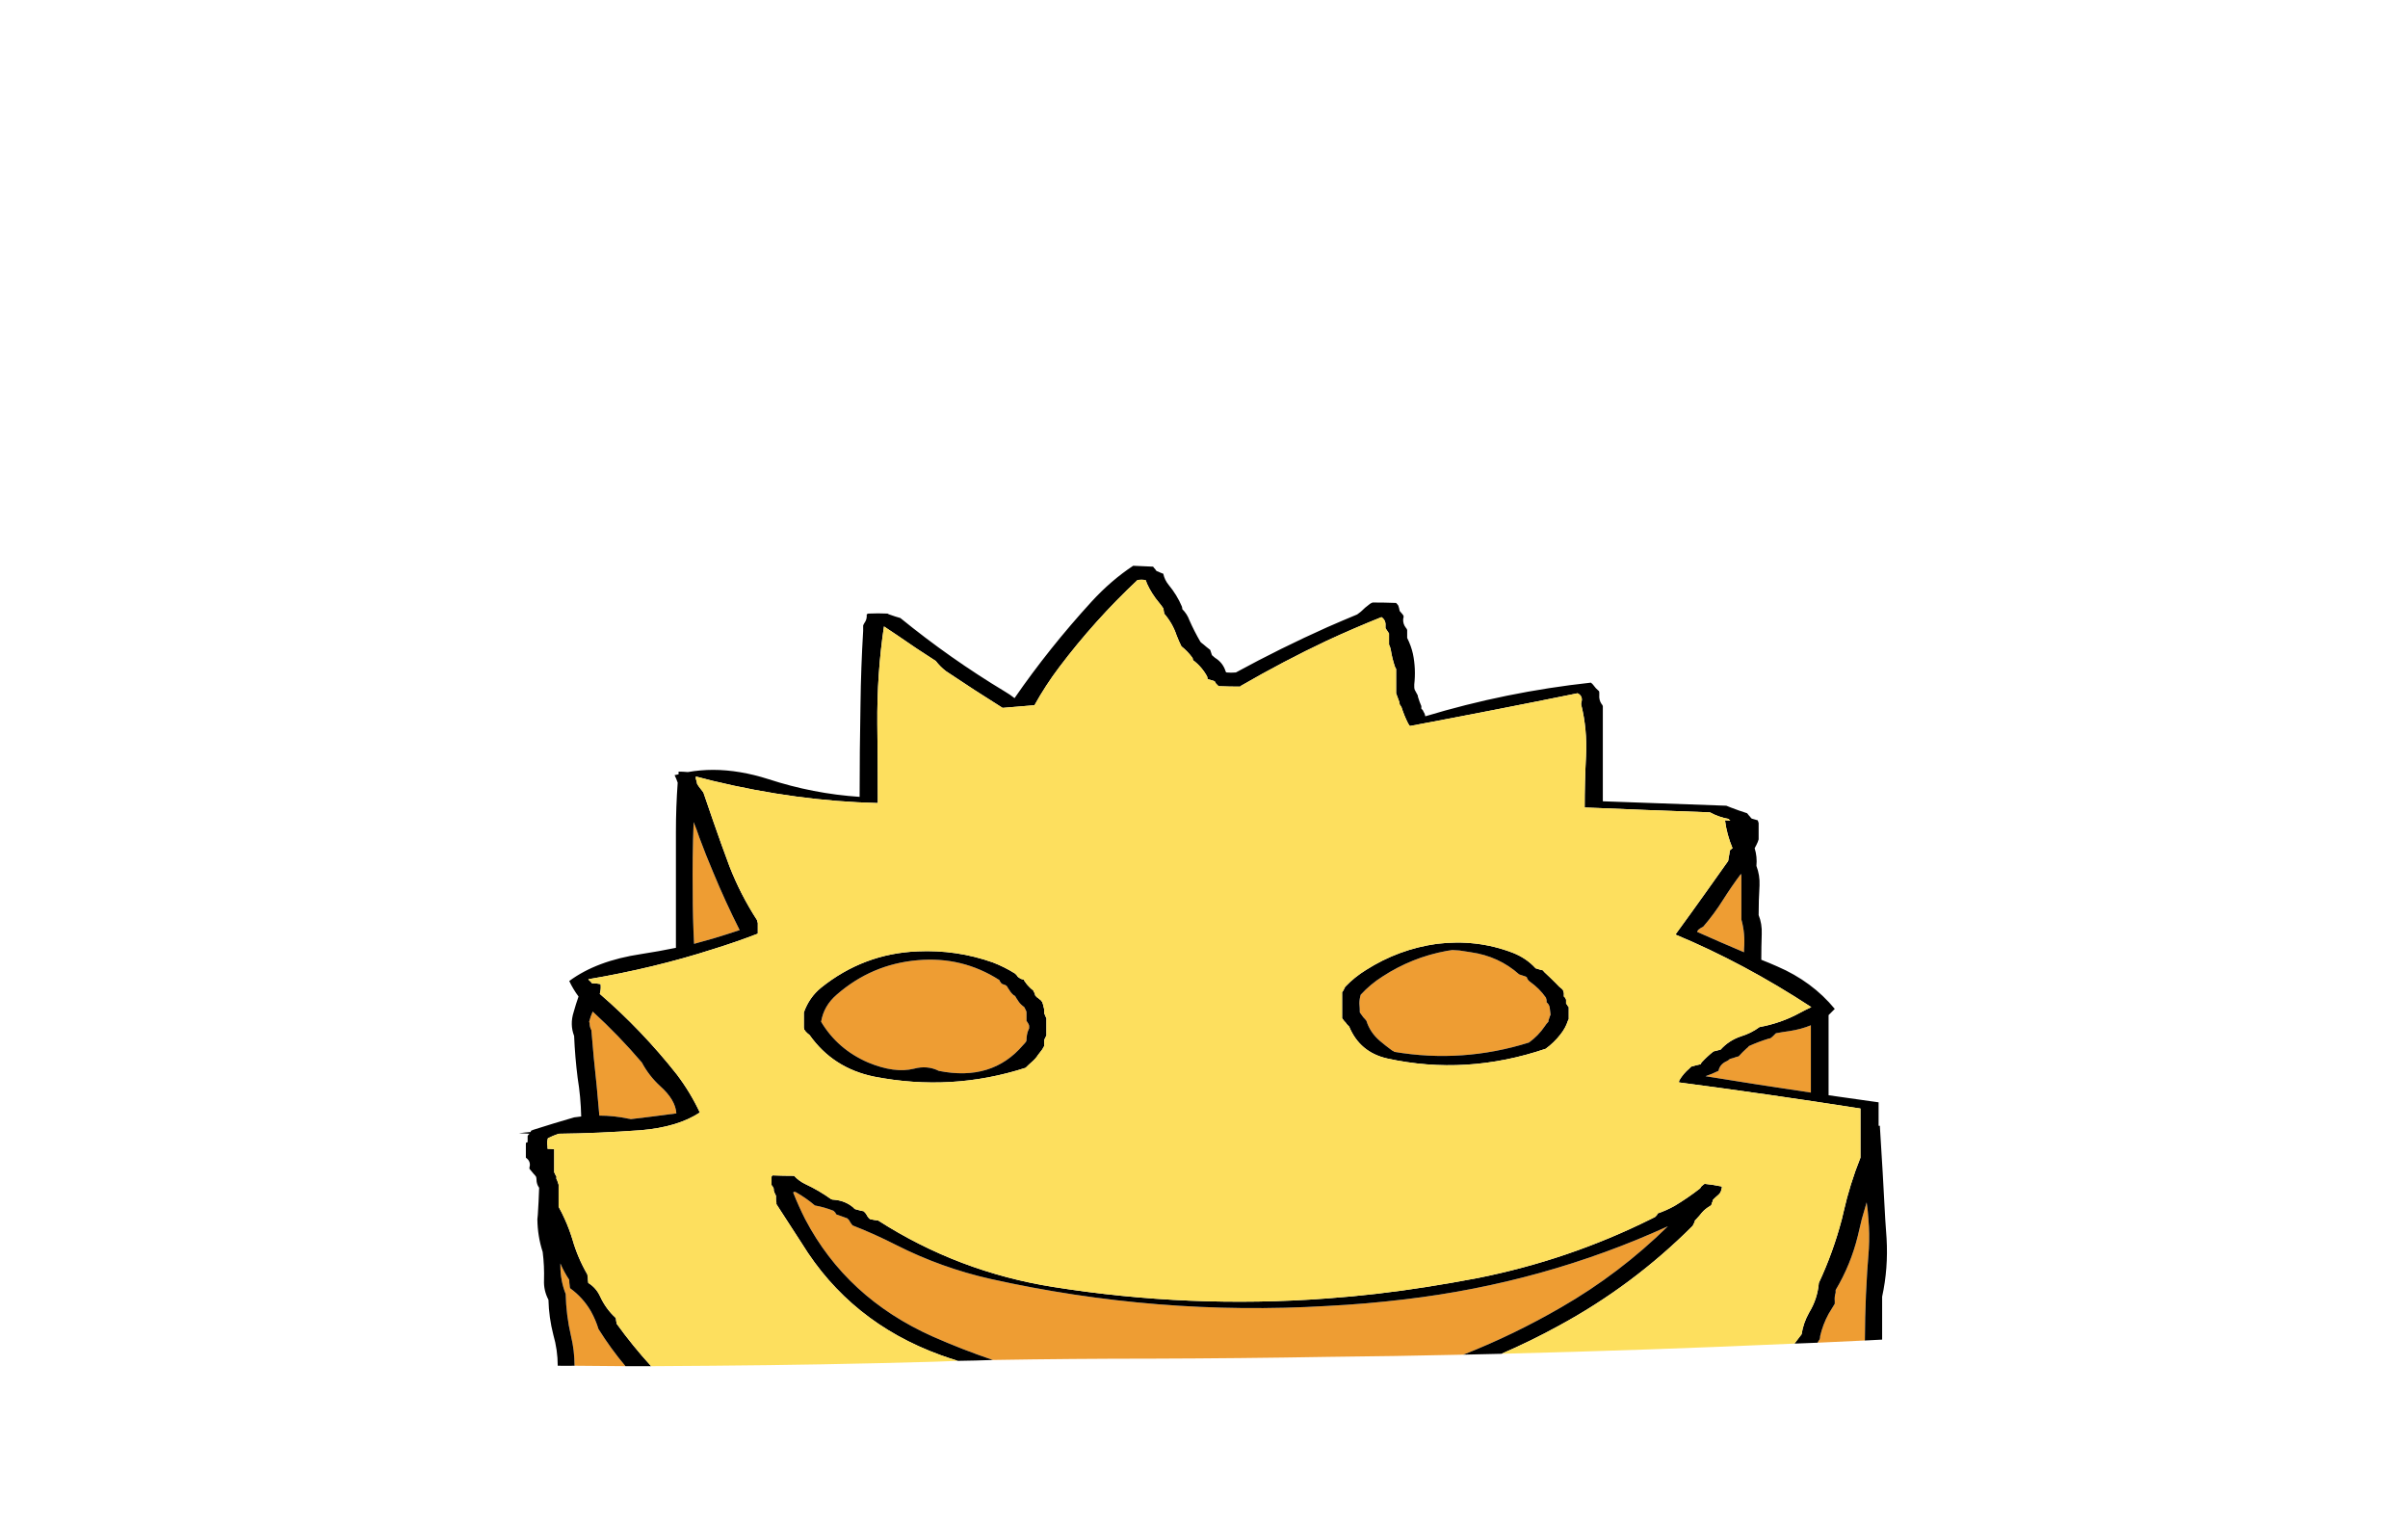 
<svg viewBox="0 0 272 172" height="172px" width="272px" y="0px" x="0px" preserveAspectRatio="none" xmlns:xlink="http://www.w3.org/1999/xlink" version="1.1" xmlns="http://www.w3.org/2000/svg">
<defs></defs>

<g id="Layer_2">
<g>
<g>
<g>
<path d="M 64.3 144.55
Q 63.7 143.65 63.3 142.7 63.3 142.85 63.3 142.95 63.3 144.65 63.9 146.15 63.95 148.55 64.5 150.9 64.895 152.523 64.9 154.25 67.765 154.291 70.65 154.3 68.992 152.325 67.6 150.1 67.3 149.1 66.75 148.1 65.85 146.55 64.4 145.5 64.35 145.35 64.35 145.2 64.3 144.9 64.3 144.55
M 176.35 147.65
Q 182.95 143.85 188.4 138.5 174.35 144.9 158.7 146.75 154.289 147.28 149.9 147.5 130.701 148.642 111.9 144.45 106.35 143.2 101.3 140.65 98.75 139.35 96.3 138.4 96.05 138.1 95.9 137.8 95.85 137.75 95.8 137.7 95.75 137.65 95.7 137.6 95.15 137.4 94.45 137.15 94.4 137.05 94.35 136.95 94.25 136.85 94.15 136.75 93.15 136.35 92.05 136.15 91.05 135.3 89.9 134.65 89.65 134.55 89.6 134.7 90.22 136.26 90.95 137.7 95.624 146.603 105.35 150.95 108.717 152.437 112.15 153.6 121.15 153.45 130.15 153.45 140.042 153.42 149.9 153.25 157.611 153.174 165.3 153 171.004 150.752 176.35 147.65
M 210.3 137.7
Q 210.075 138.65 209.85 139.6 209.05 142.85 207.35 145.7 207.35 145.85 207.35 146 207.2 146.45 207.25 146.95 207.25 147.1 207.25 147.25 206.9 147.8 206.55 148.4 205.9 149.6 205.6 150.9 205.6 151.1 205.55 151.25 205.436 151.453 205.3 151.65 207.985 151.529 210.65 151.4 210.669 146.222 211.1 141.05 211.195 139.365 211.05 137.7 210.996 136.747 210.85 135.8 210.575 136.75 210.3 137.7
M 66.6 115.55
Q 66.6 116 66.8 116.35 67.05 119.5 67.4 122.65 67.55 124.35 67.7 126 69.35 126 71 126.35 71.1 126.35 71.25 126.4 73.8 126.1 76.4 125.75 76.3 124.2 74.55 122.65 73.3 121.5 72.5 120 69.9 116.95 66.95 114.25 66.7 114.8 66.55 115.4 66.6 115.5 66.6 115.55
M 80.55 98.5
Q 79.737 96.591 79 94.6 78.7 93.7 78.35 92.85 78.2 96.8 78.25 100.75 78.25 103.7 78.4 106.6 79.479 106.309 80.55 106 82.059 105.547 83.55 105.05 81.94 101.862 80.55 98.5
M 204.55 123.4
Q 204.55 120.85 204.55 118.25 204.55 117.05 204.55 115.8 203.45 116.25 202.15 116.45 201.4 116.55 200.6 116.7 200.45 116.85 200.3 117 200.15 117.15 200 117.25 199.9 117.3 199.8 117.3 198.65 117.65 197.55 118.15 197.45 118.3 197.3 118.4 196.85 118.8 196.4 119.3 196.3 119.35 196.2 119.35 195.8 119.5 195.4 119.6 195.25 119.75 195.05 119.85 194.35 120.15 194.15 120.8 194.15 120.9 194.1 120.95 193.4 121.3 192.65 121.55 198.45 122.5 204.55 123.4
M 196.7 98.95
Q 196.7 98.8 196.65 98.7 195.6 100.1 194.65 101.6 193.65 103.2 192.4 104.65 192.1 104.8 191.85 105 191.75 105.1 191.7 105.25 194.05 106.3 197 107.55 197 107.35 197 107.2 197.15 105.45 196.7 103.85 196.7 102.95 196.7 102.1 196.7 100.5 196.7 98.95
M 113 110.9
Q 112.9 110.8 112.9 110.7 108.7 108 103.65 108.45 98.45 108.9 94.5 112.35 93.05 113.6 92.75 115.4 94.6 118.5 98.05 120 101.05 121.25 103.25 120.7 104.75 120.3 106.05 120.95 112.05 122.15 115.55 118.05 115.75 117.85 115.9 117.65 115.95 117.55 115.95 117.45 115.95 117.2 116 116.9 116.05 116.55 116.2 116.25 116.25 116.2 116.25 116.1 116.25 116 116.25 115.9 116.25 115.8 116.2 115.7 116.1 115.5 115.95 115.3 115.95 115.2 115.95 115.1 115.95 115 115.95 114.9 115.95 114.7 115.95 114.55 115.95 114.45 115.95 114.35 115.95 114.25 115.9 114.15 115.85 114.05 115.8 113.95 115.75 113.85 115.7 113.75 115.6 113.65 115.45 113.55 115.15 113.3 114.95 112.95 114.8 112.75 114.7 112.55 114.65 112.45 114.5 112.4 114.2 112.15 114 111.8 113.85 111.6 113.75 111.4 113.65 111.3 113.55 111.25 113.35 111.2 113.15 111.1 113.05 111 113 110.9
M 172.85 110.9
Q 172.55 110.7 172.45 110.35 172.25 110.25 172.05 110.2 171.85 110.15 171.6 110.05 169.3 108 166.15 107.55 165.513 107.459 164.85 107.35 164.463 107.339 164.05 107.3 163.738 107.347 163.4 107.4 159.489 108.121 156.15 110.3 154.8 111.15 153.7 112.35 153.55 112.85 153.55 113.35 153.6 113.85 153.6 114.35 153.8 114.6 154 114.9 154.2 115.1 154.35 115.3 154.75 116.6 155.85 117.55 156.5 118.1 157.25 118.65 157.4 118.7 157.5 118.8 165.2 120.1 172.7 117.75 173.75 117 174.5 115.9 174.65 115.65 174.9 115.4 174.9 115.2 175 115 175.05 114.8 175.15 114.6 175.1 114.2 175.05 113.8 175 113.45 174.7 113.2 174.7 113.1 174.7 113 174.7 112.9 174.65 112.8 174.65 112.7 174.6 112.65 173.9 111.65 172.85 110.9 Z" stroke="none" fill="#EE9D33"></path>

<path d="M 194.45 134.3
Q 194.5 134.2 194.5 134.1 194.5 134 194.45 134 193.5 133.8 192.5 133.7
L 192.5 133.75
Q 192.4 133.8 192.3 133.9 192.2 133.95 192.15 134.05 192.1 134.15 192 134.25 190.65 135.3 189.15 136.2 188.25 136.7 187.25 137.05 187.2 137.15 187.15 137.25 187.05 137.35 186.95 137.45 186.701 137.576 186.45 137.7 177.173 142.305 166.9 144.35 164 144.9 161.15 145.35 155.521 146.242 149.9 146.65 134.398 147.808 118.95 145.35 108.25 143.65 99.2 137.85 98.75 137.8 98.3 137.7 98.2 137.65 98.15 137.6 98.1 137.5 98 137.4 97.9 137.2 97.75 137 97.65 136.9 97.55 136.8 97.25 136.75 96.9 136.65 96.75 136.6 96.55 136.55 96.45 136.45 96.35 136.35 95.45 135.6 94.2 135.5 94.05 135.5 93.9 135.45 92.5 134.45 91 133.75 90.25 133.4 89.7 132.8 88.5 132.8 87.25 132.75 87.2 132.8 87.15 132.9 87.15 132.95 87.15 133.05 87.15 133.15 87.15 133.25 87.15 133.45 87.15 133.65 87.15 133.75 87.15 133.85 87.25 133.95 87.3 134.05 87.35 134.15 87.4 134.25 87.4 134.35 87.4 134.45 87.45 134.65 87.55 134.85 87.6 134.95 87.65 135.05 87.65 135.15 87.65 135.25 87.65 135.35 87.65 135.45 87.65 135.65 87.7 135.8 87.7 135.9 87.7 136 88.26 136.85 88.8 137.7 89.691 139.05 90.55 140.4 96.05 149.35 106.25 153.05 107.223 153.399 108.2 153.7 110.188 153.675 112.15 153.6 108.717 152.437 105.35 150.95 95.624 146.603 90.95 137.7 90.22 136.26 89.6 134.7 89.65 134.55 89.9 134.65 91.05 135.3 92.05 136.15 93.15 136.35 94.15 136.75 94.25 136.85 94.35 136.95 94.4 137.05 94.45 137.15 95.15 137.4 95.7 137.6 95.75 137.65 95.8 137.7 95.85 137.75 95.9 137.8 96.05 138.1 96.3 138.4 98.75 139.35 101.3 140.65 106.35 143.2 111.9 144.45 130.701 148.642 149.9 147.5 154.289 147.28 158.7 146.75 174.35 144.9 188.4 138.5 182.95 143.85 176.35 147.65 171.004 150.752 165.3 153 167.464 152.952 169.6 152.9 172.896 151.48 176.05 149.75 184.45 145.2 191.2 138.45 191.25 138.35 191.3 138.25 191.35 138.15 191.4 138.05 191.45 137.95 191.45 137.85 191.525 137.775 191.6 137.7 191.958 137.325 192.25 136.95 192.6 136.55 193.1 136.25 193.2 136.2 193.3 136.1 193.35 136 193.35 135.9 193.4 135.8 193.45 135.7 193.45 135.6 193.5 135.5 193.8 135.2 194.1 134.95 194.4 134.7 194.45 134.3
M 178.65 79.25
Q 178.6 79.4 178.6 79.55 179.3 82.35 179.15 85.4 179 88.3 179 91.2 186.05 91.5 193.15 91.75 194.15 92.3 195.3 92.5
L 195.3 92.55
Q 195.35 92.6 195.45 92.7 195.15 92.65 194.85 92.65 195.05 94.25 195.7 95.8 195.55 95.9 195.4 96.05 195.35 96.5 195.25 96.95 195.25 97.1 195.2 97.25 193.95 99 192.75 100.7 190.9 103.3 189.25 105.55 196.95 108.75 204.6 113.75 203.85 114.1 203.3 114.4 201.2 115.55 198.75 116 197.8 116.7 196.65 117.05 195.3 117.5 194.35 118.55 193.95 118.65 193.55 118.75 192.85 119.3 192.25 119.95 192.15 120.05 192.1 120.2 191.6 120.3 191.1 120.45 191.05 120.45 191 120.5 190.9 120.6 190.8 120.7 190.15 121.25 189.7 122 189.65 122.1 189.65 122.25 199.9 123.6 210.15 125.2 210.15 125.35 210.15 125.55 210.15 127.2 210.15 128.9 210.15 129.85 210.15 130.75 208.95 133.75 208.25 136.85 208.148 137.277 208.05 137.7 207.067 141.441 205.45 144.9 205.3 146.7 204.35 148.25 203.7 149.4 203.5 150.7 203.086 151.222 202.7 151.75 204.022 151.715 205.3 151.65 205.436 151.453 205.55 151.25 205.6 151.1 205.6 150.9 205.9 149.6 206.55 148.4 206.9 147.8 207.25 147.25 207.25 147.1 207.25 146.95 207.2 146.45 207.35 146 207.35 145.85 207.35 145.7 209.05 142.85 209.85 139.6 210.075 138.65 210.3 137.7 210.575 136.75 210.85 135.8 210.996 136.747 211.05 137.7 211.195 139.365 211.1 141.05 210.669 146.222 210.65 151.4 211.626 151.348 212.6 151.3 212.6 150.228 212.6 149.15 212.6 147.8 212.6 146.45 213.3 143.25 213.1 139.85 213.04 138.774 212.95 137.7 212.682 132.483 212.35 127.3 212.35 127.2 212.35 127.15 212.25 127.15 212.2 127.15 212.2 125.85 212.2 124.5 209.35 124.1 206.55 123.7 206.55 121.8 206.55 119.9 206.55 117.25 206.55 114.65 206.9 114.3 207.25 113.95 204.7 110.85 200.75 109.15 199.85 108.75 198.95 108.4 198.95 106.95 199 105.5 199.05 104.35 198.65 103.35 198.65 101.65 198.75 100 198.8 98.85 198.4 97.8 198.5 96.75 198.2 95.8 198.4 95.45 198.55 95.1 198.6 94.95 198.65 94.8 198.65 94.5 198.65 94.2 198.65 93.6 198.65 92.95 198.6 92.8 198.55 92.65 198.2 92.55 197.85 92.45 197.85 92.4 197.8 92.4 197.7 92.25 197.55 92.1 197.45 92 197.35 91.85 196.4 91.55 195.5 91.2 195.25 91.1 195 91 188 90.75 181.05 90.5 181.05 87.75 181.05 85 181.05 82.35 181.05 79.75 181 79.6 180.9 79.5 180.6 79.05 180.65 78.5 180.65 78.35 180.65 78.2 180.65 78.05 180.55 78 180.25 77.75 180 77.4 179.9 77.25 179.7 77.1 170.1 78.15 161 80.9 160.95 80.6 160.8 80.4 160.75 80.2 160.55 80.05 160.55 79.9 160.55 79.75 160.35 79.3 160.2 78.8 160.15 78.7 160.15 78.55 159.95 78.2 159.8 77.9 159.75 77.75 159.75 77.6 159.75 77.45 159.75 77.3 159.95 75.55 159.6 73.85 159.4 72.95 158.95 72.05 158.95 71.75 158.95 71.45 158.95 71.3 158.95 71.15 158.9 71 158.8 70.9 158.45 70.45 158.5 69.9 158.55 69.75 158.55 69.6 158.5 69.45 158.4 69.35 158.25 69.15 158.1 69 158.05 68.7 157.95 68.4 157.85 68.25 157.7 68.1 156.4 68.05 155.05 68.05 154.9 68.1 154.75 68.2 154.2 68.6 153.7 69.1 153.5 69.25 153.3 69.4 151.591 70.108 149.9 70.85 144.664 73.191 139.6 75.95 139.05 76 138.55 75.95 138.5 75.95 138.45 75.85 138.15 74.85 137.25 74.3 137.05 74.15 136.9 74 136.85 73.85 136.8 73.7 136.75 73.55 136.7 73.4 136.3 73.1 135.9 72.75 135.75 72.65 135.6 72.5 134.9 71.3 134.35 70.05 134.1 69.35 133.55 68.8 133.55 68.65 133.5 68.5 132.95 67.2 132 66.05 131.55 65.5 131.4 64.8 131.1 64.7 130.8 64.55 130.75 64.55 130.65 64.5 130.55 64.4 130.5 64.3 130.35 64.15 130.25 64 129.15 63.95 128 63.9 125.5 65.55 123.3 67.95 118.5 73.2 114.6 78.85 114.1 78.45 113.5 78.1 107.35 74.4 101.7 69.8 101.15 69.65 100.6 69.45 100.4 69.4 100.25 69.3 99.2 69.25 98.1 69.3 98 69.3 97.9 69.4 97.95 69.95 97.65 70.35 97.55 70.5 97.5 70.65 97.5 70.95 97.5 71.25 97.25 75.4 97.2 79.55 97.1 84.75 97.1 90 91.85 89.65 86.8 88 83.539 86.958 80.55 86.95 79.093 86.954 77.7 87.2 77.15 87.15 76.65 87.15 76.65 87.3 76.65 87.45 76.4 87.5 76.2 87.55 76.4 87.95 76.55 88.4 76.35 91.15 76.35 93.95 76.35 100.5 76.35 107.05 74.4 107.45 72.45 107.75 67.4 108.5 64.3 110.8 64.75 111.75 65.35 112.55 65.05 113.4 64.8 114.3 64.35 115.7 64.85 117 64.95 119.4 65.25 121.75 65.6 123.9 65.65 126.1 65.25 126.15 64.85 126.2 62.6 126.85 60.25 127.6 60.15 127.65 60 127.7 59.95 127.75 59.95 127.85 59.25 127.9 58.6 128 59.2 128 59.85 128.05 59.8 128.05 59.75 128.1 59.65 128.2 59.6 128.3 59.6 128.4 59.6 128.5 59.6 128.6 59.6 128.7 59.6 128.8 59.6 128.9 59.6 128.95 59.6 129 59.55 129 59.45 129.05 59.4 129.05 59.4 129.2 59.4 129.35 59.4 129.5 59.4 130 59.4 130.45 59.4 130.6 59.4 130.75 59.9 131.1 59.85 131.65 59.8 131.8 59.8 132 60.05 132.3 60.3 132.6 60.45 132.75 60.55 132.9 60.6 133.05 60.6 133.2 60.6 133.75 60.9 134.15 60.85 135.7 60.75 137.2 60.739 137.451 60.7 137.7 60.724 139.629 61.3 141.4 61.5 143 61.45 144.6 61.4 145.75 61.95 146.8 62 148.8 62.5 150.75 62.995 152.462 63 154.25 63.948 154.269 64.9 154.25 64.895 152.523 64.5 150.9 63.95 148.55 63.9 146.15 63.3 144.65 63.3 142.95 63.3 142.85 63.3 142.7 63.7 143.65 64.3 144.55 64.3 144.9 64.35 145.2 64.35 145.35 64.4 145.5 65.85 146.55 66.75 148.1 67.3 149.1 67.6 150.1 68.992 152.325 70.65 154.3 72.11 154.3 73.55 154.3 71.478 152.032 69.65 149.5 69.65 149.35 69.6 149.2 69.6 149.05 69.55 148.85 68.45 147.85 67.8 146.45 67.35 145.45 66.45 144.9 66.4 144.55 66.4 144.25 66.35 144.1 66.35 143.95 65.25 142.05 64.65 139.95 64.29 138.78 63.8 137.7 63.48 136.98 63.1 136.3 63.1 135.95 63.1 135.65 63.1 134.9 63.1 134.15 63.1 133.95 63.1 133.8 63.05 133.65 63 133.5 62.95 133.3 62.85 133.15 62.85 133 62.85 132.85 62.75 132.75 62.7 132.6 62.65 132.5 62.6 132.4 62.6 132.15 62.6 131.9 62.6 131.05 62.6 130.15 62.6 130.05 62.6 129.9
L 62.6 129.8
Q 62.2 129.75 61.85 129.75 61.85 129.65 61.85 129.55 61.85 129.35 61.8 129.15 61.8 128.95 61.85 128.75 61.85 128.65 61.9 128.55 62.5 128.25 63.1 128.05 67.55 128 72.4 127.65 76.55 127.3 79.05 125.65 78 123.4 76.45 121.35 72.5 116.35 67.75 112.25 67.9 111.75 67.85 111.25
L 67.85 111.15
Q 67.35 111.05 66.85 111.05 66.8 110.95 66.7 110.85 66.55 110.75 66.45 110.6 73.902 109.34 80.55 107.2 83.136 106.402 85.6 105.45 85.6 105.3 85.6 105.15 85.6 104.7 85.6 104.25 85.55 104.05 85.5 103.9 83.65 101.05 82.4 97.85 81.446 95.297 80.55 92.7 79.989 91.117 79.45 89.5 79.2 89.2 78.95 88.85 78.85 88.7 78.75 88.55 78.7 88.25 78.6 87.95
L 78.6 87.9
Q 78.6 87.8 78.6 87.7 79.577 87.957 80.55 88.2 89.994 90.473 99.15 90.7 99.15 90.4 99.15 90.1 99.15 85.95 99.1 81.8 99.05 76.1 99.85 70.75 100.6 71.25 101.35 71.75 103.5 73.25 105.7 74.65 106.2 75.3 106.85 75.8 110.05 77.95 113.25 79.95 115.05 79.8 116.85 79.65 118.1 77.4 119.65 75.35 123.65 70.05 128.5 65.5 128.95 65.45 129.35 65.5 129.4 65.5 129.45 65.6 129.5 65.8 129.55 65.9 130.1 67.1 130.95 68.1 131.2 68.4 131.4 68.7 131.45 68.85 131.45 69 131.5 69.15 131.5 69.3 132.45 70.4 132.9 71.75 133.15 72.4 133.45 73 134.15 73.55 134.7 74.3 134.75 74.4 134.75 74.55 135.75 75.3 136.35 76.4 136.4 76.55 136.4 76.7 136.75 76.8 137.1 76.9 137.2 76.95 137.25 77 137.3 77.1 137.35 77.2 137.5 77.35 137.65 77.5 138.85 77.55 140.1 77.55
L 140.1 77.5
Q 144.99 74.67 149.9 72.35 152.971 70.931 156.05 69.7 156.55 70.05 156.5 70.65 156.5 70.8 156.5 70.95 156.6 71.1 156.7 71.25 156.8 71.4 156.9 71.55 156.9 72 156.9 72.5 156.9 72.65 156.9 72.8 157.05 73.1 157.1 73.4 157.25 74.35 157.55 75.25 157.6 75.4 157.7 75.55 157.7 76 157.7 76.5 157.7 77.25 157.7 78 157.7 78.15 157.7 78.3 157.9 78.8 158.05 79.25 158.1 79.4 158.1 79.55 158.2 79.7 158.3 79.85 158.6 80.8 159.05 81.7 159.15 81.85 159.25 82 168.85 80.2 178.2 78.3 178.8 78.6 178.65 79.25
M 196.65 98.7
Q 196.7 98.8 196.7 98.95 196.7 100.5 196.7 102.1 196.7 102.95 196.7 103.85 197.15 105.45 197 107.2 197 107.35 197 107.55 194.05 106.3 191.7 105.25 191.75 105.1 191.85 105 192.1 104.8 192.4 104.65 193.65 103.2 194.65 101.6 195.6 100.1 196.65 98.7
M 204.55 118.25
Q 204.55 120.85 204.55 123.4 198.45 122.5 192.65 121.55 193.4 121.3 194.1 120.95 194.15 120.9 194.15 120.8 194.35 120.15 195.05 119.85 195.25 119.75 195.4 119.6 195.8 119.5 196.2 119.35 196.3 119.35 196.4 119.3 196.85 118.8 197.3 118.4 197.45 118.3 197.55 118.15 198.65 117.65 199.8 117.3 199.9 117.3 200 117.25 200.15 117.15 200.3 117 200.45 116.85 200.6 116.7 201.4 116.55 202.15 116.45 203.45 116.25 204.55 115.8 204.55 117.05 204.55 118.25
M 79 94.6
Q 79.737 96.591 80.55 98.5 81.94 101.862 83.55 105.05 82.059 105.547 80.55 106 79.479 106.309 78.4 106.6 78.25 103.7 78.25 100.75 78.2 96.8 78.35 92.85 78.7 93.7 79 94.6
M 66.8 116.35
Q 66.6 116 66.6 115.55 66.6 115.5 66.55 115.4 66.7 114.8 66.95 114.25 69.9 116.95 72.5 120 73.3 121.5 74.55 122.65 76.3 124.2 76.4 125.75 73.8 126.1 71.25 126.4 71.1 126.35 71 126.35 69.35 126 67.7 126 67.55 124.35 67.4 122.65 67.05 119.5 66.8 116.35
M 115.15 110.45
Q 115.05 110.4 115 110.35 114.9 110.25 114.85 110.15 114.75 110.05 114.65 109.95 113.45 109.2 112.15 108.7 108.05 107.25 103.65 107.45 97.55 107.7 92.75 111.55 91.4 112.65 90.8 114.35 90.8 114.45 90.8 114.55 90.8 114.8 90.8 115.1 90.8 115.2 90.8 115.3 90.8 115.4 90.8 115.5 90.8 115.7 90.8 115.9 90.8 116 90.8 116.1 90.85 116.2 90.85 116.3 90.95 116.4 91 116.5 91.1 116.6 91.2 116.7 91.35 116.8 91.45 116.9 94.1 120.65 98.75 121.6 107.5 123.3 115.85 120.6 116.2 120.25 116.6 119.9 117 119.55 117.25 119.15 117.5 118.8 117.75 118.5 117.8 118.4 117.85 118.3 117.9 118.25 117.95 118.15 117.95 118.05 117.95 117.95 117.95 117.85 117.95 117.75 117.95 117.65 117.95 117.55 117.95 117.45 118 117.35 118.05 117.25 118.1 117.15 118.15 117.05 118.2 116.95 118.2 116.85 118.2 116.75 118.2 116.45 118.2 116.15 118.2 116.05 118.2 115.95 118.2 115.85 118.2 115.75 118.2 115.55 118.2 115.4 118.2 115.3 118.2 115.2 118.2 115.1 118.2 115 118.15 114.9 118.1 114.8 118.05 114.7 118 114.55 117.95 114.5 117.95 114.4 117.95 114.3 117.95 114.2 117.95 114.1 117.95 114 117.9 113.8 117.85 113.6 117.85 113.5 117.8 113.4 117.75 113.3 117.75 113.2 117.65 113.1 117.6 113 117.5 112.9 117.35 112.8 117.25 112.7 117.15 112.65 117.05 112.55 116.95 112.45 116.9 112.35 116.9 112.25 116.85 112.15 116.8 112.05 116.75 111.95 116.7 111.85 116.55 111.75 116.45 111.65 116.35 111.55 116.25 111.45 116.05 111.25 115.9 111.05 115.85 110.95 115.75 110.85 115.7 110.75 115.65 110.65 115.5 110.6 115.3 110.55 115.2 110.5 115.15 110.45
M 112.9 110.7
Q 112.9 110.8 113 110.9 113.05 111 113.15 111.1 113.35 111.2 113.55 111.25 113.65 111.3 113.75 111.4 113.85 111.6 114 111.8 114.2 112.15 114.5 112.4 114.65 112.45 114.7 112.55 114.8 112.75 114.95 112.95 115.15 113.3 115.45 113.55 115.6 113.65 115.7 113.75 115.75 113.85 115.8 113.95 115.85 114.05 115.9 114.15 115.95 114.25 115.95 114.35 115.95 114.45 115.95 114.55 115.95 114.7 115.95 114.9 115.95 115 115.95 115.1 115.95 115.2 115.95 115.3 116.1 115.5 116.2 115.7 116.25 115.8 116.25 115.9 116.25 116 116.25 116.1 116.25 116.2 116.2 116.25 116.05 116.55 116 116.9 115.95 117.2 115.95 117.45 115.95 117.55 115.9 117.65 115.75 117.85 115.55 118.05 112.05 122.15 106.05 120.95 104.75 120.3 103.25 120.7 101.05 121.25 98.05 120 94.6 118.5 92.75 115.4 93.05 113.6 94.5 112.35 98.45 108.9 103.65 108.45 108.7 108 112.9 110.7
M 173.6 109.4
Q 173.5 109.4 173.45 109.35 172.4 108.2 170.85 107.6 166.8 106.05 162.3 106.6 158 107.2 154.3 109.55 153 110.35 151.95 111.45 151.9 111.55 151.85 111.65 151.8 111.75 151.75 111.85 151.7 111.95 151.6 112.05 151.6 112.45 151.6 112.8 151.6 113.3 151.6 113.8 151.6 114.3 151.6 114.8 151.6 114.9 151.6 115 151.8 115.3 152.05 115.55 152.1 115.65 152.2 115.75 152.3 115.85 152.4 115.95 153.6 118.85 156.7 119.55 165.6 121.5 174.6 118.45 175.55 117.75 176.25 116.85 176.85 116.1 177.1 115.3 177.15 115.2 177.2 115.1 177.2 115 177.2 114.9 177.2 114.65 177.2 114.35 177.2 114.15 177.2 113.95 177.2 113.85 177.2 113.75 177.1 113.65 177.05 113.55 177 113.45 176.9 113.35 176.9 113.15 176.9 112.95 176.9 112.85 176.85 112.8 176.8 112.65 176.65 112.55 176.65 112.35 176.65 112.15 176.6 112.05 176.6 111.95 176.55 111.85 176.5 111.75 176.1 111.45 175.75 111.05 175.1 110.4 174.45 109.8 174.35 109.7 174.3 109.6 174.1 109.55 173.9 109.5 173.75 109.45 173.6 109.4
M 172.45 110.35
Q 172.55 110.7 172.85 110.9 173.9 111.65 174.6 112.65 174.65 112.7 174.65 112.8 174.7 112.9 174.7 113 174.7 113.1 174.7 113.2 175 113.45 175.05 113.8 175.1 114.2 175.15 114.6 175.05 114.8 175 115 174.9 115.2 174.9 115.4 174.65 115.65 174.5 115.9 173.75 117 172.7 117.75 165.2 120.1 157.5 118.8 157.4 118.7 157.25 118.65 156.5 118.1 155.85 117.55 154.75 116.6 154.35 115.3 154.2 115.1 154 114.9 153.8 114.6 153.6 114.35 153.6 113.85 153.55 113.35 153.55 112.85 153.7 112.35 154.8 111.15 156.15 110.3 159.489 108.121 163.4 107.4 163.738 107.347 164.05 107.3 164.463 107.339 164.85 107.35 165.513 107.459 166.15 107.55 169.3 108 171.6 110.05 171.85 110.15 172.05 110.2 172.25 110.25 172.45 110.35 Z" stroke="none" fill="#000000"></path>

<path d="M 178.6 79.55
Q 178.6 79.4 178.65 79.25 178.8 78.6 178.2 78.3 168.85 80.2 159.25 82 159.15 81.85 159.05 81.7 158.6 80.8 158.3 79.85 158.2 79.7 158.1 79.55 158.1 79.4 158.05 79.25 157.9 78.8 157.7 78.3 157.7 78.15 157.7 78 157.7 77.25 157.7 76.5 157.7 76 157.7 75.55 157.6 75.4 157.55 75.25 157.25 74.35 157.1 73.4 157.05 73.1 156.9 72.8 156.9 72.65 156.9 72.5 156.9 72 156.9 71.55 156.8 71.4 156.7 71.25 156.6 71.1 156.5 70.95 156.5 70.8 156.5 70.65 156.55 70.05 156.05 69.7 152.971 70.931 149.9 72.35 144.99 74.67 140.1 77.5
L 140.1 77.55
Q 138.85 77.55 137.65 77.5 137.5 77.35 137.35 77.2 137.3 77.1 137.25 77 137.2 76.95 137.1 76.9 136.75 76.8 136.4 76.7 136.4 76.55 136.35 76.4 135.75 75.3 134.75 74.55 134.75 74.4 134.7 74.3 134.15 73.55 133.45 73 133.15 72.4 132.9 71.75 132.45 70.4 131.5 69.3 131.5 69.15 131.45 69 131.45 68.85 131.4 68.7 131.2 68.4 130.95 68.1 130.1 67.1 129.55 65.9 129.5 65.8 129.45 65.6 129.4 65.5 129.35 65.5 128.95 65.45 128.5 65.5 123.65 70.05 119.65 75.35 118.1 77.4 116.85 79.65 115.05 79.8 113.25 79.95 110.05 77.95 106.85 75.8 106.2 75.3 105.7 74.65 103.5 73.25 101.35 71.75 100.6 71.25 99.85 70.75 99.05 76.1 99.1 81.8 99.15 85.95 99.15 90.1 99.15 90.4 99.15 90.7 89.994 90.473 80.55 88.2 79.577 87.957 78.6 87.7 78.6 87.8 78.6 87.9
L 78.6 87.95
Q 78.7 88.25 78.75 88.55 78.85 88.7 78.95 88.85 79.2 89.2 79.45 89.5 79.989 91.117 80.55 92.7 81.446 95.297 82.4 97.85 83.65 101.05 85.5 103.9 85.55 104.05 85.6 104.25 85.6 104.7 85.6 105.15 85.6 105.3 85.6 105.45 83.136 106.402 80.55 107.2 73.902 109.34 66.45 110.6 66.55 110.75 66.7 110.85 66.8 110.95 66.85 111.05 67.35 111.05 67.85 111.15
L 67.85 111.25
Q 67.9 111.75 67.75 112.25 72.5 116.35 76.45 121.35 78 123.4 79.05 125.65 76.55 127.3 72.4 127.65 67.55 128 63.1 128.05 62.5 128.25 61.9 128.55 61.85 128.65 61.85 128.75 61.8 128.95 61.8 129.15 61.85 129.35 61.85 129.55 61.85 129.65 61.85 129.75 62.2 129.75 62.6 129.8
L 62.6 129.9
Q 62.6 130.05 62.6 130.15 62.6 131.05 62.6 131.9 62.6 132.15 62.6 132.4 62.65 132.5 62.7 132.6 62.75 132.75 62.85 132.85 62.85 133 62.85 133.15 62.95 133.3 63 133.5 63.05 133.65 63.1 133.8 63.1 133.95 63.1 134.15 63.1 134.9 63.1 135.65 63.1 135.95 63.1 136.3 63.48 136.98 63.8 137.7 64.29 138.78 64.65 139.95 65.25 142.05 66.35 143.95 66.35 144.1 66.4 144.25 66.4 144.55 66.45 144.9 67.35 145.45 67.8 146.45 68.45 147.85 69.55 148.85 69.6 149.05 69.6 149.2 69.65 149.35 69.65 149.5 71.478 152.032 73.55 154.3 77.05 154.291 80.55 154.25 92.874 154.157 105.5 153.8 106.849 153.762 108.2 153.7 107.223 153.399 106.25 153.05 96.05 149.35 90.55 140.4 89.691 139.05 88.8 137.7 88.26 136.85 87.7 136 87.7 135.9 87.7 135.8 87.65 135.65 87.65 135.45 87.65 135.35 87.65 135.25 87.65 135.15 87.65 135.05 87.6 134.95 87.55 134.85 87.45 134.65 87.4 134.45 87.4 134.35 87.4 134.25 87.35 134.15 87.3 134.05 87.25 133.95 87.15 133.85 87.15 133.75 87.15 133.65 87.15 133.45 87.15 133.25 87.15 133.15 87.15 133.05 87.15 132.95 87.15 132.9 87.2 132.8 87.25 132.75 88.5 132.8 89.7 132.8 90.25 133.4 91 133.75 92.5 134.45 93.9 135.45 94.05 135.5 94.2 135.5 95.45 135.6 96.35 136.35 96.45 136.45 96.55 136.55 96.75 136.6 96.9 136.65 97.25 136.75 97.55 136.8 97.65 136.9 97.75 137 97.9 137.2 98 137.4 98.1 137.5 98.15 137.6 98.2 137.65 98.3 137.7 98.75 137.8 99.2 137.85 108.25 143.65 118.95 145.35 134.398 147.808 149.9 146.65 155.521 146.242 161.15 145.35 164 144.9 166.9 144.35 177.173 142.305 186.45 137.7 186.701 137.576 186.95 137.45 187.05 137.35 187.15 137.25 187.2 137.15 187.25 137.05 188.25 136.7 189.15 136.2 190.65 135.3 192 134.25 192.1 134.15 192.15 134.05 192.2 133.95 192.3 133.9 192.4 133.8 192.5 133.75
L 192.5 133.7
Q 193.5 133.8 194.45 134 194.5 134 194.5 134.1 194.5 134.2 194.45 134.3 194.4 134.7 194.1 134.95 193.8 135.2 193.5 135.5 193.45 135.6 193.45 135.7 193.4 135.8 193.35 135.9 193.35 136 193.3 136.1 193.2 136.2 193.1 136.25 192.6 136.55 192.25 136.95 191.958 137.325 191.6 137.7 191.525 137.775 191.45 137.85 191.45 137.95 191.4 138.05 191.35 138.15 191.3 138.25 191.25 138.35 191.2 138.45 184.45 145.2 176.05 149.75 172.896 151.48 169.6 152.9 186.226 152.491 202.7 151.75 203.086 151.222 203.5 150.7 203.7 149.4 204.35 148.25 205.3 146.7 205.45 144.9 207.067 141.441 208.05 137.7 208.148 137.277 208.25 136.85 208.95 133.75 210.15 130.75 210.15 129.85 210.15 128.9 210.15 127.2 210.15 125.55 210.15 125.35 210.15 125.2 199.9 123.6 189.65 122.25 189.65 122.1 189.7 122 190.15 121.25 190.8 120.7 190.9 120.6 191 120.5 191.05 120.45 191.1 120.45 191.6 120.3 192.1 120.2 192.15 120.05 192.25 119.95 192.85 119.3 193.55 118.75 193.95 118.65 194.35 118.55 195.3 117.5 196.65 117.05 197.8 116.7 198.75 116 201.2 115.55 203.3 114.4 203.85 114.1 204.6 113.75 196.95 108.75 189.25 105.55 190.9 103.3 192.75 100.7 193.95 99 195.2 97.25 195.25 97.1 195.25 96.95 195.35 96.5 195.4 96.05 195.55 95.9 195.7 95.8 195.05 94.25 194.85 92.65 195.15 92.65 195.45 92.7 195.35 92.6 195.3 92.55
L 195.3 92.5
Q 194.15 92.3 193.15 91.75 186.05 91.5 179 91.2 179 88.3 179.15 85.4 179.3 82.35 178.6 79.55
M 173.45 109.35
Q 173.5 109.4 173.6 109.4 173.75 109.45 173.9 109.5 174.1 109.55 174.3 109.6 174.35 109.7 174.45 109.8 175.1 110.4 175.75 111.05 176.1 111.45 176.5 111.75 176.55 111.85 176.6 111.95 176.6 112.05 176.65 112.15 176.65 112.35 176.65 112.55 176.8 112.65 176.85 112.8 176.9 112.85 176.9 112.95 176.9 113.15 176.9 113.35 177 113.45 177.05 113.55 177.1 113.65 177.2 113.75 177.2 113.85 177.2 113.95 177.2 114.15 177.2 114.35 177.2 114.65 177.2 114.9 177.2 115 177.2 115.1 177.15 115.2 177.1 115.3 176.85 116.1 176.25 116.85 175.55 117.75 174.6 118.45 165.6 121.5 156.7 119.55 153.6 118.85 152.4 115.95 152.3 115.85 152.2 115.75 152.1 115.65 152.05 115.55 151.8 115.3 151.6 115 151.6 114.9 151.6 114.8 151.6 114.3 151.6 113.8 151.6 113.3 151.6 112.8 151.6 112.45 151.6 112.05 151.7 111.95 151.75 111.85 151.8 111.75 151.85 111.65 151.9 111.55 151.95 111.45 153 110.35 154.3 109.55 158 107.2 162.3 106.6 166.8 106.05 170.85 107.6 172.4 108.2 173.45 109.35
M 115 110.35
Q 115.05 110.4 115.15 110.45 115.2 110.5 115.3 110.55 115.5 110.6 115.65 110.65 115.7 110.75 115.75 110.85 115.85 110.95 115.9 111.05 116.05 111.25 116.25 111.45 116.35 111.55 116.45 111.65 116.55 111.75 116.7 111.85 116.75 111.95 116.8 112.05 116.85 112.15 116.9 112.25 116.9 112.35 116.95 112.45 117.05 112.55 117.15 112.65 117.25 112.7 117.35 112.8 117.5 112.9 117.6 113 117.65 113.1 117.75 113.2 117.75 113.3 117.8 113.4 117.85 113.5 117.85 113.6 117.9 113.8 117.95 114 117.95 114.1 117.95 114.2 117.95 114.3 117.95 114.4 117.95 114.5 118 114.55 118.05 114.7 118.1 114.8 118.15 114.9 118.2 115 118.2 115.1 118.2 115.2 118.2 115.3 118.2 115.4 118.2 115.55 118.2 115.75 118.2 115.85 118.2 115.95 118.2 116.05 118.2 116.15 118.2 116.45 118.2 116.75 118.2 116.85 118.2 116.95 118.15 117.05 118.1 117.15 118.05 117.25 118 117.35 117.95 117.45 117.95 117.55 117.95 117.65 117.95 117.75 117.95 117.85 117.95 117.95 117.95 118.05 117.95 118.15 117.9 118.25 117.85 118.3 117.8 118.4 117.75 118.5 117.5 118.8 117.25 119.15 117 119.55 116.6 119.9 116.2 120.25 115.85 120.6 107.5 123.3 98.75 121.6 94.1 120.65 91.45 116.9 91.35 116.8 91.2 116.7 91.1 116.6 91 116.5 90.95 116.4 90.85 116.3 90.85 116.2 90.8 116.1 90.8 116 90.8 115.9 90.8 115.7 90.8 115.5 90.8 115.4 90.8 115.3 90.8 115.2 90.8 115.1 90.8 114.8 90.8 114.55 90.8 114.45 90.8 114.35 91.4 112.65 92.75 111.55 97.55 107.7 103.65 107.45 108.05 107.25 112.15 108.7 113.45 109.2 114.65 109.95 114.75 110.05 114.85 110.15 114.9 110.25 115 110.35 Z" stroke="none" fill="#FDDF5E"></path>
</g>
</g>
</g>
</g>
</svg>
